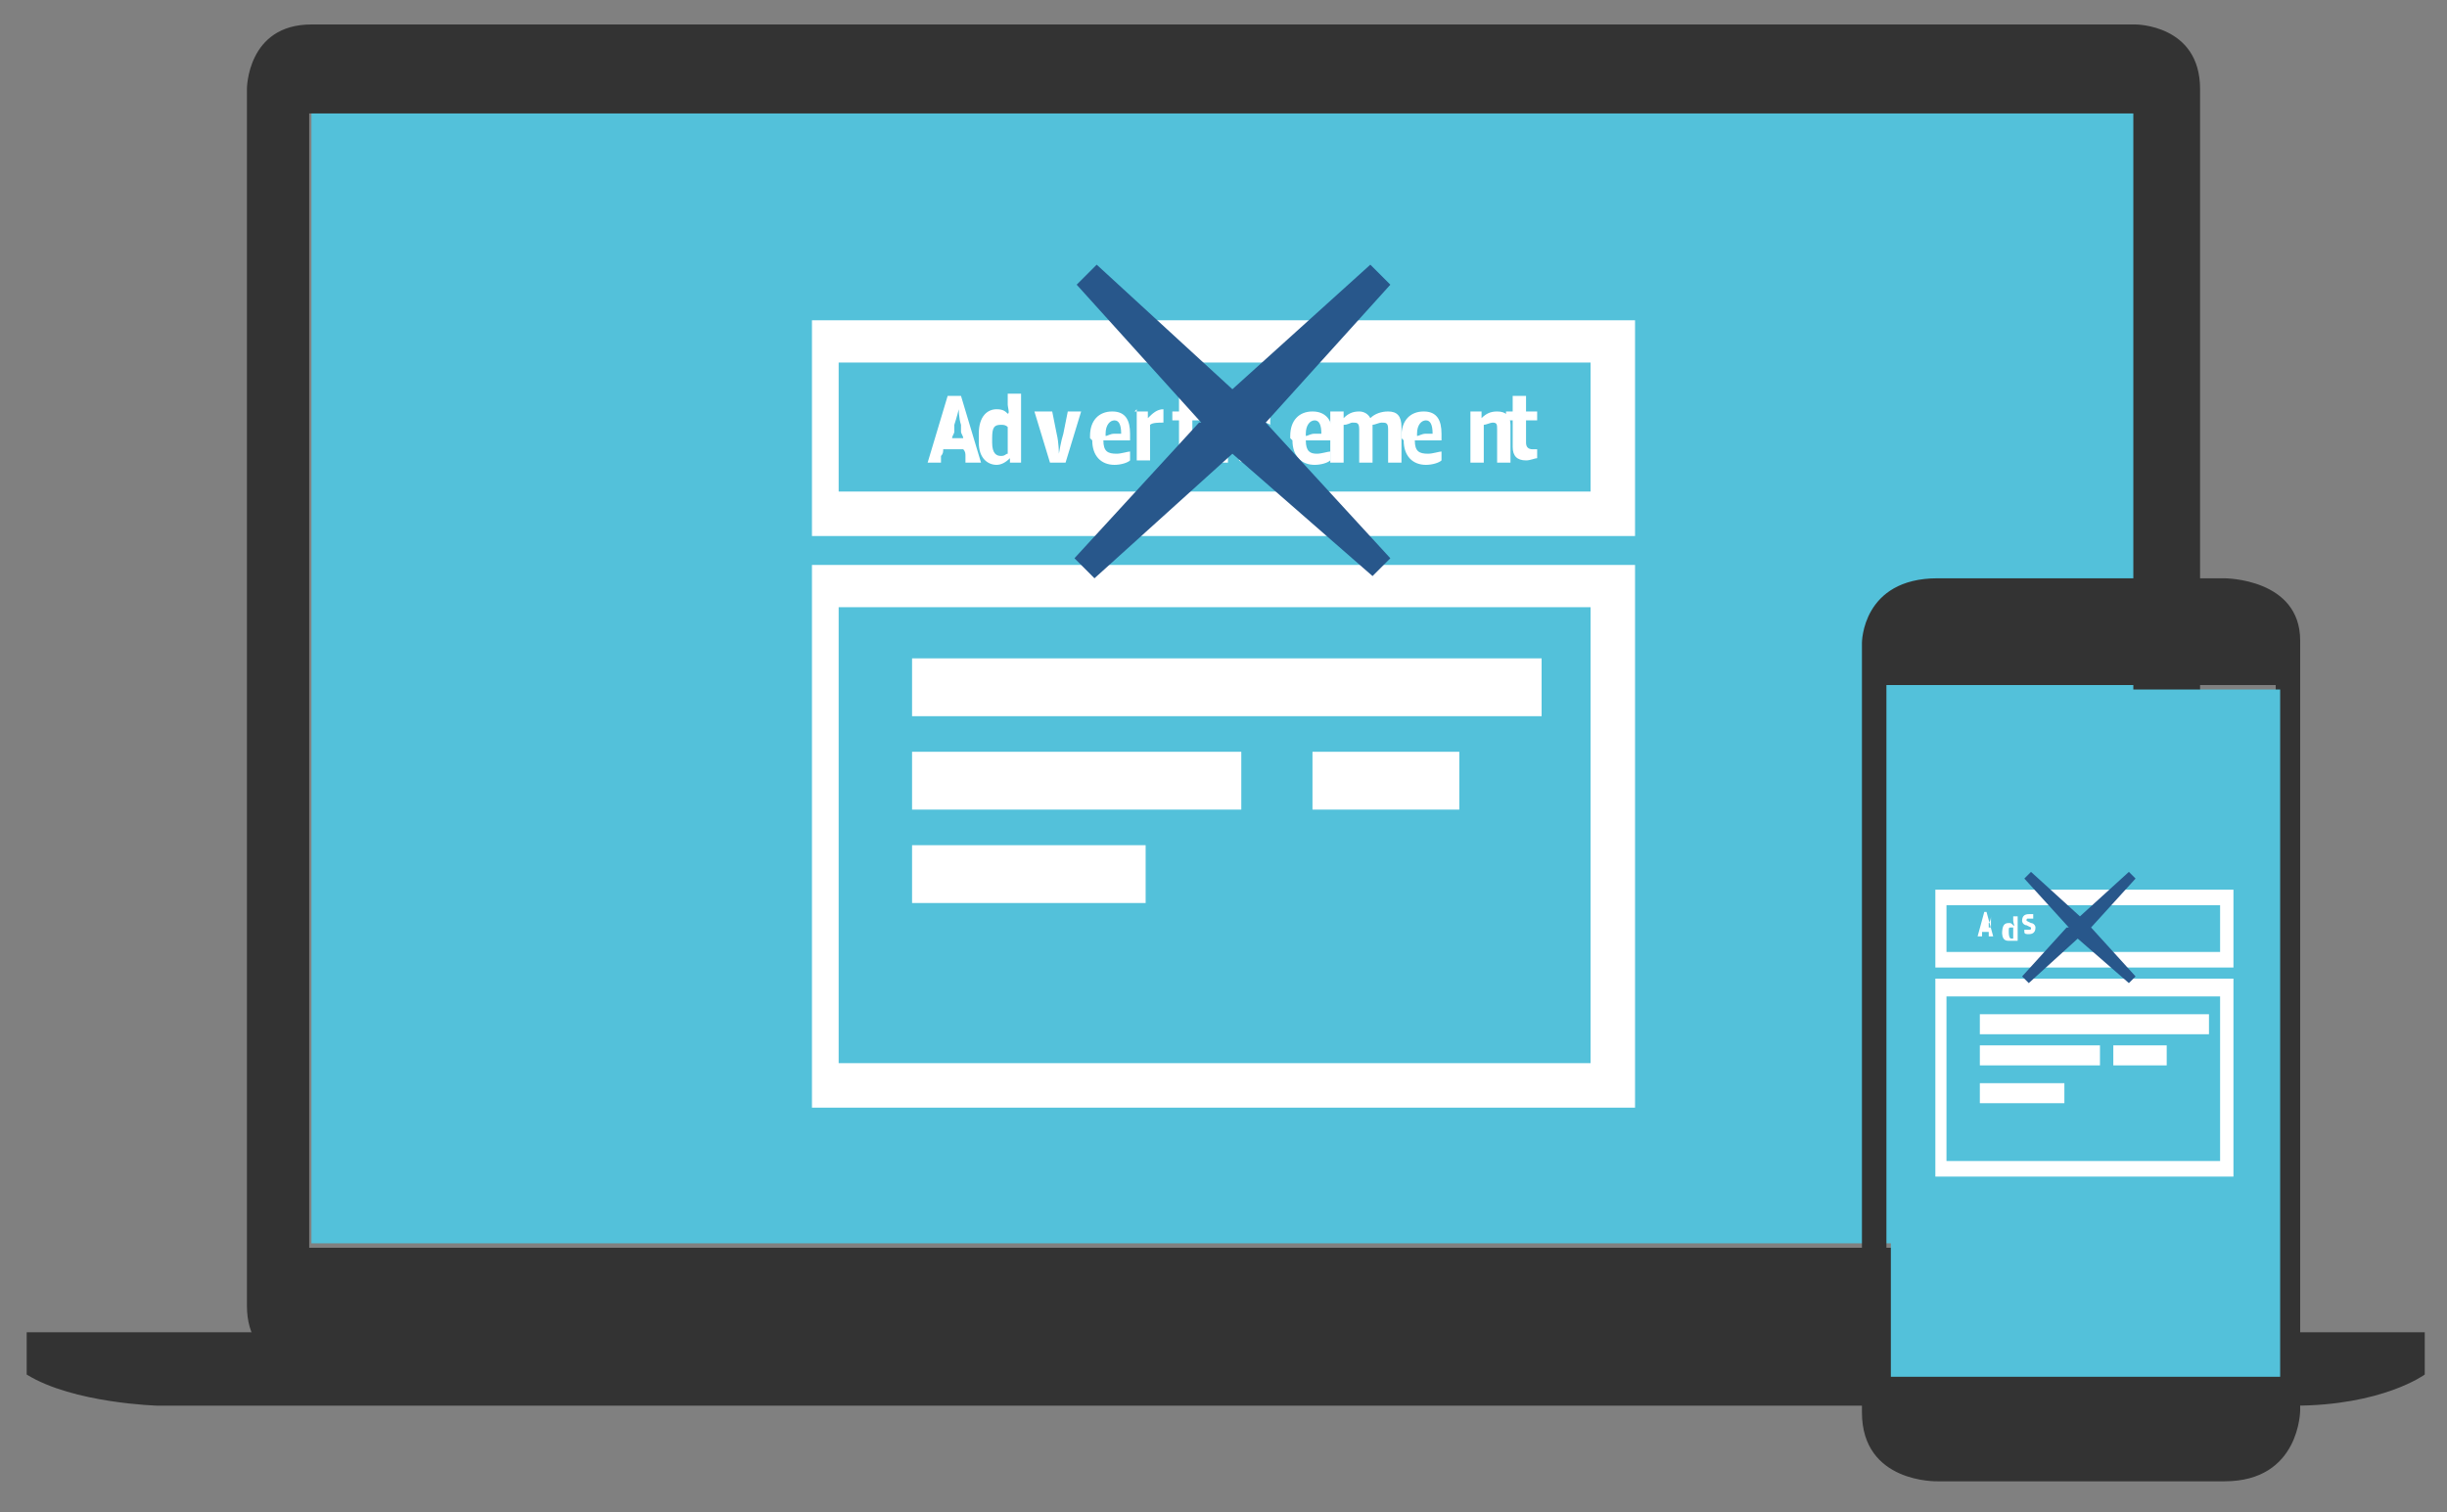 <svg xmlns="http://www.w3.org/2000/svg" viewBox="0 0 110 68" enable-background="new 0 0 110 68"><rect x="0" y="0" width="110" height="68" fill="#808080" stroke="none"/><path fill="#53c1da" d="m14 4.9h82v51h-82z"/><g fill="#333"><path d="m96 1.1h-82c-2.9 0-2.9 2.9-2.9 2.9v54.7c0 2.9 2.9 2.9 2.9 2.9h82c2.9 0 2.9-2.9 2.9-2.9v-54.7c0-2.9-2.9-2.9-2.9-2.9m-.1 55h-82v-51h82v51"/><path d="m1.2 59.9v1.9c2.1 1.3 5.9 1.4 5.9 1.4h96c4 0 5.9-1.4 5.9-1.4v-1.9h-108"/></g><g fill="#fff"><path d="m42.5 17.8h.7l.9 3h-.7v-.3c0-.1 0-.2-.1-.3h-.9c0 .1 0 .2-.1.3v.3h-.6l.9-3m0 1.9h.7c0-.1-.1-.2-.1-.3v-.3c-.1-.3-.1-.7-.1-.7 0 0-.1.4-.2.7v.3c0 .1-.1.2-.1.3"/><path d="m44 19.7v-.2c0-.8.4-1.1.8-1.1.3 0 .4.1.5.2.1 0 0-.3 0-.4v-.5h.6v3.1h-.5v-.2c-.2.2-.4.3-.6.3-.4 0-.8-.3-.8-1m1.3.5v-1.2c-.1-.1-.2-.1-.3-.1-.3 0-.4.1-.4.6v.2c0 .5.2.6.4.6.2 0 .2-.1.3-.1"/><path d="m46.7 18.5h.6l.2 1c.1.4.1.9.1.9 0 0 .1-.6.2-.9l.2-1h.6l-.7 2.3h-.7l-.7-2.3"/><path d="m49 19.7v-.1c0-.7.4-1.1 1-1.1.6 0 .8.4.8 1v.3h-1.2c0 .5.2.6.6.6.2 0 .5-.1.6-.1v.4c-.1.1-.4.2-.7.2-.6 0-1-.4-1-1.1m.6-.2c.1 0 .2-.1.4-.1h.3c0-.4-.1-.6-.3-.6-.2 0-.4.2-.4.6"/><path d="m51 18.5h.6v.3c.2-.2.4-.4.7-.4v.6c-.2 0-.5 0-.6.1v1.6h-.6v-2.3"/><path d="m53 20v-.8c0-.1 0-.3 0-.3h-.3v-.4h.3c0 0 0-.2 0-.3v-.4h.6v.4c0 .1 0 .3 0 .3h.5v.4h-.5c0 0 0 .2 0 .3v.7c0 .2.1.3.3.3.1 0 .2 0 .2 0v.4c-.1 0-.3.1-.5.1-.4 0-.6-.2-.6-.6"/><path d="m54.6 17.7h.6v.5h-.6v-.5m0 .8h.6v2.3h-.6v-2.3"/><path d="m55.7 20.7v-.4c.2.1.3.1.6.1.2 0 .4-.1.4-.2 0-.1-.1-.2-.3-.3h-.2c-.3-.1-.5-.3-.5-.6 0-.5.3-.7.8-.7.2 0 .4 0 .6.1v.4c-.1-.1-.3-.1-.5-.1-.2 0-.3.1-.3.2 0 .1.1.2.2.2h.2c.4.1.5.3.5.7 0 .5-.3.7-.9.7-.2 0-.5 0-.6-.1"/><path d="m58 19.7v-.1c0-.7.4-1.1 1-1.1.6 0 .9.4.9 1v.3h-1.2c0 .5.2.6.5.6.2 0 .5-.1.6-.1v.4c-.1.1-.4.2-.7.2-.6 0-1-.4-1-1.1m.6-.2c.1 0 .2-.1.4-.1h.3c0-.4-.1-.6-.3-.6-.2 0-.4.2-.4.6"/><path d="m59.8 18.5h.6v.3c.2-.2.4-.3.7-.3.2 0 .4.1.5.3.2-.2.5-.3.8-.3.4 0 .6.2.6.7v1.6h-.6v-1.5c0-.3-.1-.3-.3-.3-.1 0-.3.1-.4.1 0 0 0 0 0 .1v1.6h-.6v-1.5c0-.3-.1-.3-.3-.3-.1 0-.2.1-.4.1v1.7h-.6v-2.3"/><path d="m63 19.7v-.1c0-.7.4-1.1 1-1.1.6 0 .8.4.8 1v.3h-1.2c0 .5.2.6.6.6.2 0 .5-.1.6-.1v.4c-.1.1-.4.2-.7.2-.6 0-1-.4-1-1.1m.6-.2c.1 0 .2-.1.4-.1h.3c0-.4-.1-.6-.3-.6-.2 0-.4.2-.4.6"/><path d="m66 18.5h.6v.3c.2-.2.4-.3.7-.3.4 0 .6.2.6.6v1.7h-.6v-1.5c0-.2 0-.3-.2-.3-.1 0-.3.1-.4.1v1.7h-.6v-2.3"/><path d="m68 20v-.8c0-.1 0-.3 0-.3h-.3v-.4h.3c0 0 0-.2 0-.3v-.4h.6v.4c0 .1 0 .3 0 .3h.5v.4h-.5c0 0 0 .2 0 .3v.7c0 .2.1.3.3.3.1 0 .2 0 .2 0v.4c-.1 0-.3.1-.5.1-.4 0-.6-.2-.6-.6"/><path d="m41 29.6h28.3v2.6h-28.3z"/><path d="m41 33.8h14.8v2.6h-14.8z"/><path d="m59 33.8h6.6v2.6h-6.6z"/><path d="m41 38h10.5v2.6h-10.5z"/><path d="m36.5 25.4v24.4h37v-24.4h-37m35 22.4h-33.8v-20.5h33.8v20.5"/><path d="m36.5 14.4v9.7h37v-9.7h-37m35 7.7h-33.8v-5.8h33.8v5.8"/></g><path fill="#28578b" d="m54 19l-5.6-6.2.9-.9 6.1 5.6 6.2-5.6.9.9-5.6 6.2 5.6 6.1-.8.8-6.3-5.5-6.2 5.6-.9-.9 5.6-6.1"/><path fill="#333" d="m100 26h-12.9c-3.4 0-3.4 2.9-3.4 2.9v34.6c0 3.2 3.4 3.1 3.4 3.1h12.9c3.4 0 3.4-3.2 3.4-3.2v-34.6c0-2.8-3.4-2.8-3.4-2.8m2.3 35.7h-17.5v-30.9h17.5v30.9"/><path fill="#53c1da" d="m85 31h17.5v30.9h-17.5z"/><g fill="#fff"><path d="m89 41h.3l.3 1.1h-.2v-.1c0 0 0-.1 0-.1h-.3c0 0 0 .1 0 .1v.1h-.2l.3-1.1m0 .7h.3c0 0 0-.1 0-.1v-.1c0-.1 0-.3 0-.3 0 0 0 .2-.1.3v.1c0 0 0 .1 0 .1"/><path d="m90 42c0-.4.1-.5.3-.5.1 0 .1 0 .2.1s0-.1 0-.2v-.2h.2v1.1h-.2c-.1 0-.2 0-.2 0-.2 0-.3-.1-.3-.4m.5.2v-.4c0 0-.1 0-.1 0-.1 0-.1 0-.1.2 0 .3.1.3.1.3.1 0 .1 0 .1 0"/><path d="m91 42v-.2c.1 0 .1 0 .2 0 .1 0 .1 0 .1-.1l-.2-.1c-.1 0-.2-.1-.2-.2 0-.2.1-.3.3-.3.1 0 .2 0 .2 0v.2c0 0-.1 0-.2 0-.1 0-.1 0-.1.1l.2.1c.1 0 .2.1.2.2 0 .2-.1.3-.3.3-.1 0-.2 0-.2-.1"/><path d="m89 45.6h10.3v.9h-10.3z"/><path d="m89 47h5.4v.9h-5.4z"/><path d="m95 47h2.4v.9h-2.4z"/><path d="m89 48.7h3.8v.9h-3.8z"/><path d="m87 44v8.9h13.4v-8.9h-13.4m12.8 8.2h-12.3v-7.4h12.3v7.4"/><path d="m87 40v3.5h13.4v-3.5h-13.4m12.8 2.8h-12.3v-2.1h12.3v2.1"/></g><path fill="#28578b" d="m93 41.7l-2-2.2.3-.3 2.2 2 2.2-2 .3.3-2 2.2 2 2.2-.3.3-2.3-2-2.2 2-.3-.3 2-2.2"/></svg>